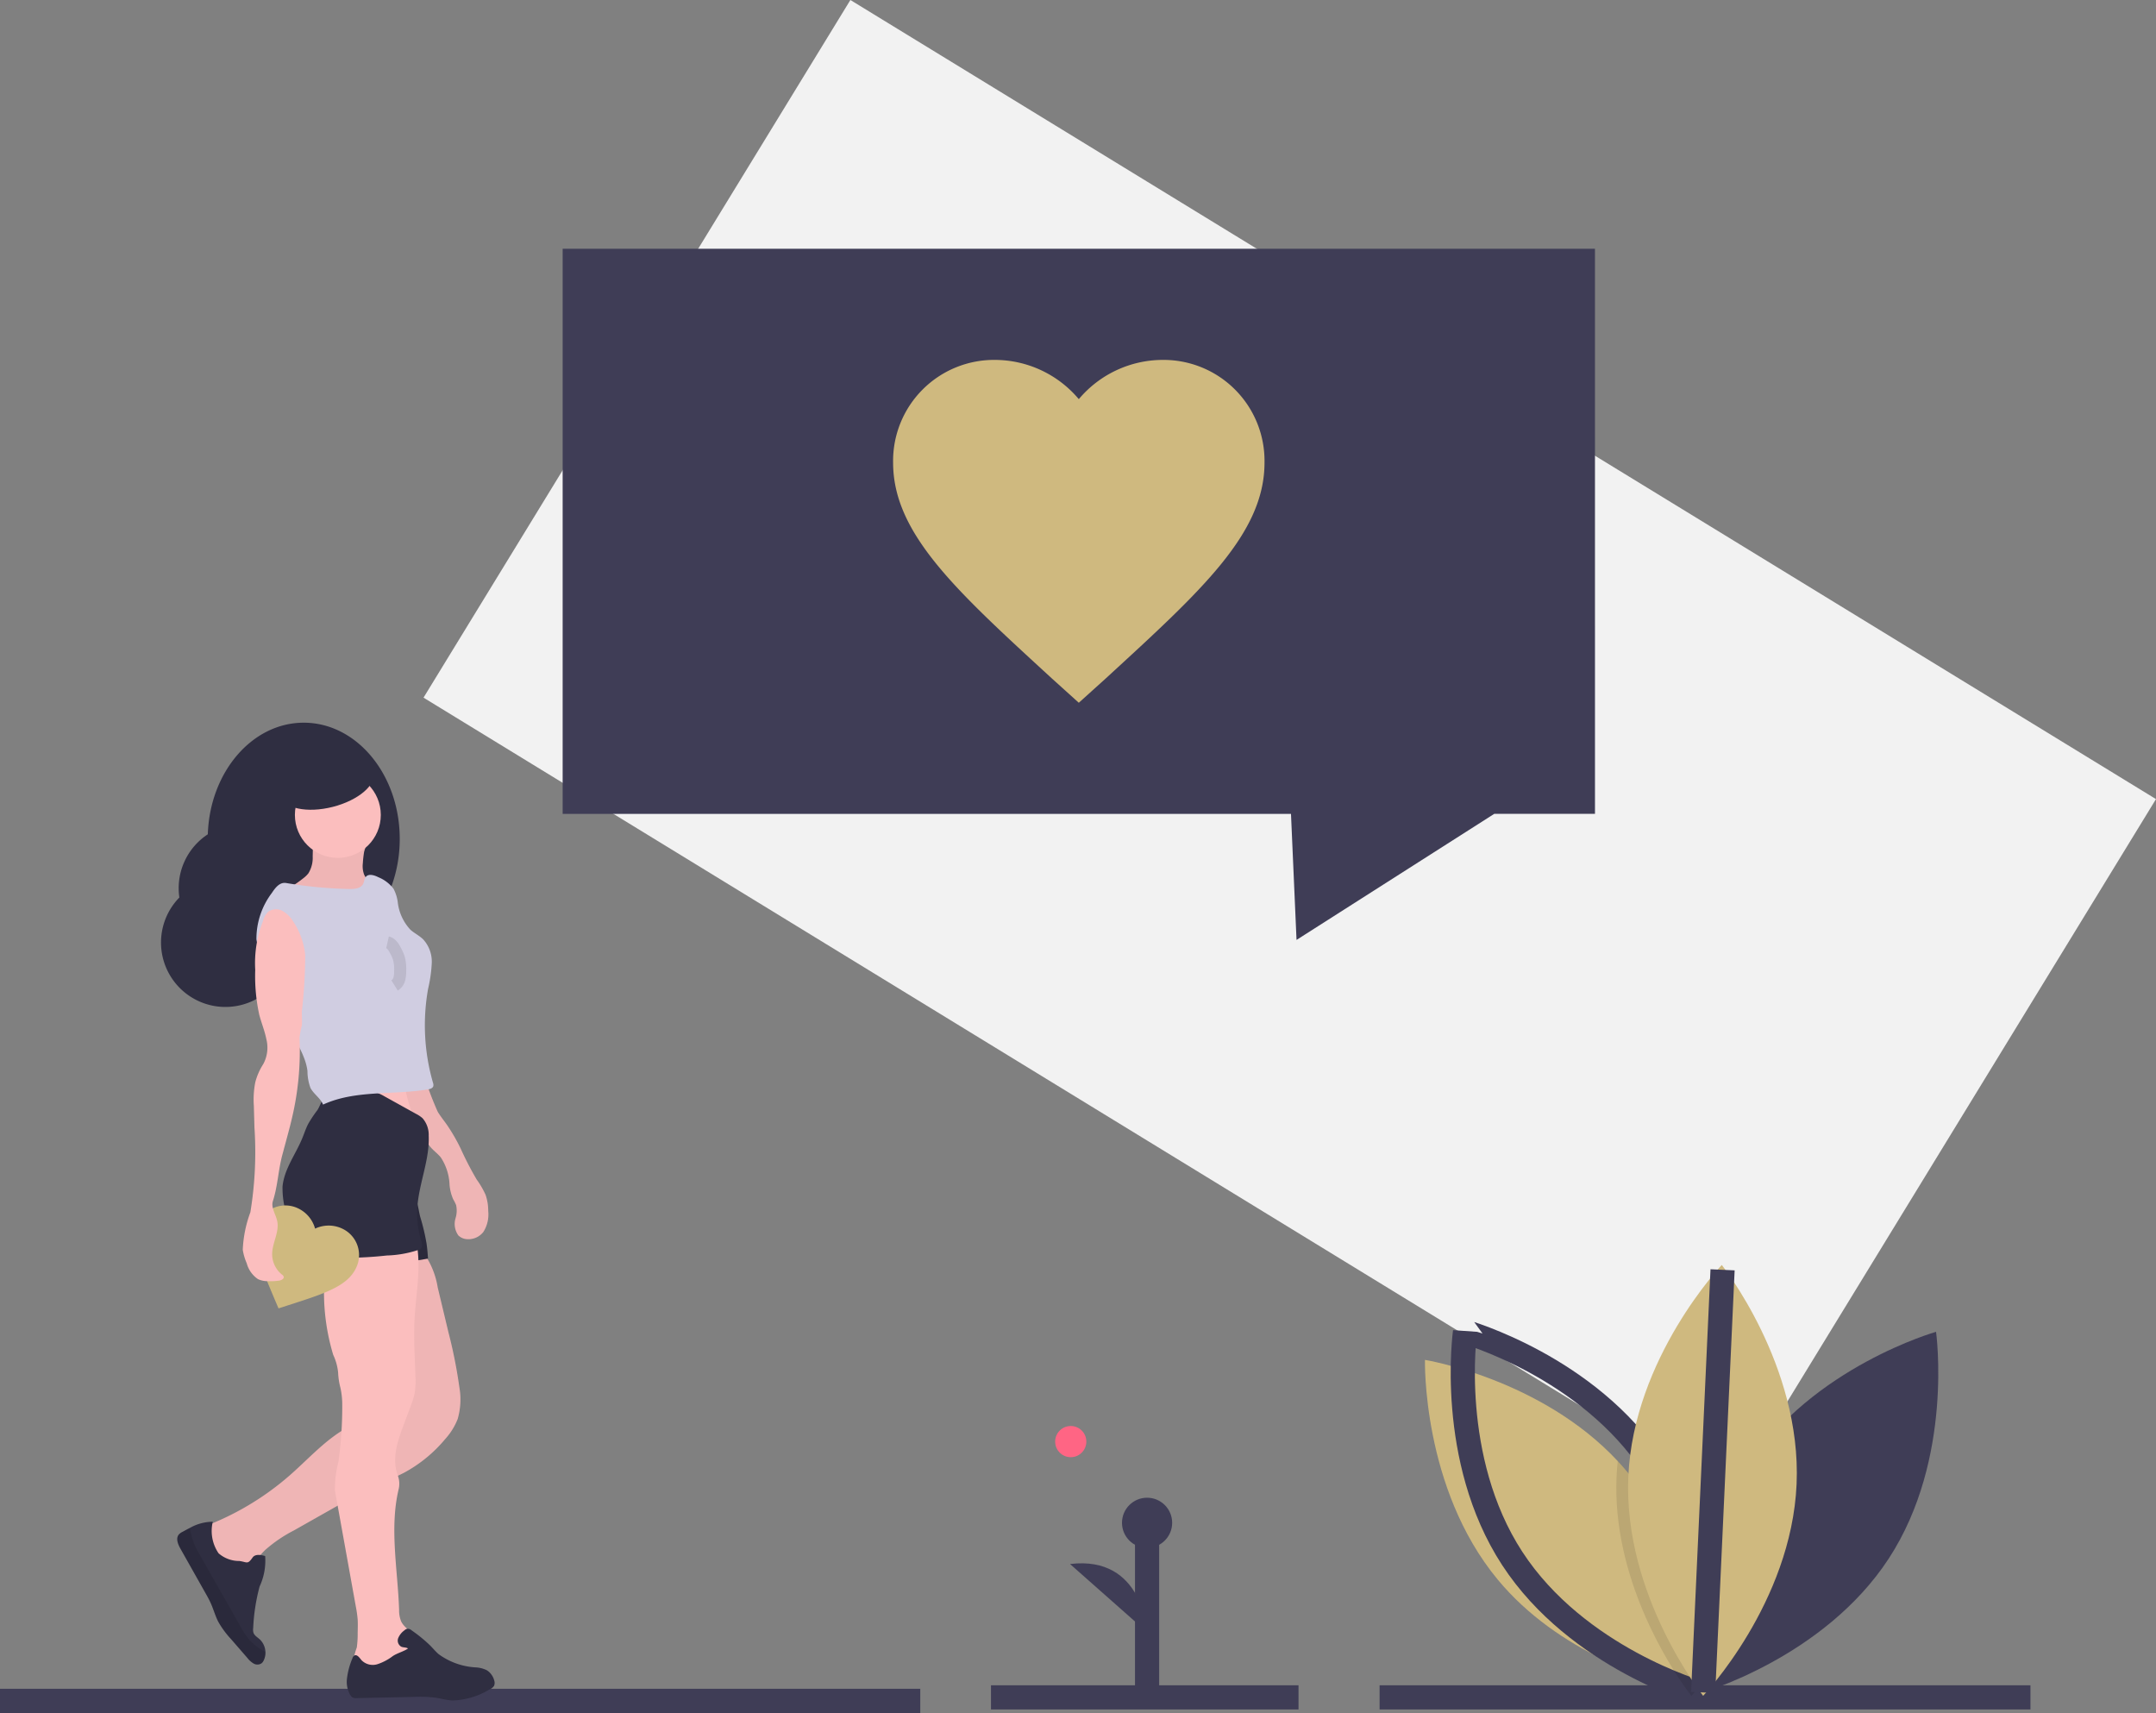 <svg xmlns="http://www.w3.org/2000/svg" width="178.434" height="141.747" viewBox="0 0 178.434 141.747"><rect x="0" y="0" width="178.434" height="141.747" fill="#808080" stroke="none"/><defs><style>.a{fill:#f2f2f2;}.b,.l{fill:#3f3d56;}.c,.j{fill:none;}.c,.l{stroke:#3f3d56;stroke-width:2px;}.c,.j,.l{stroke-miterlimit:10;}.d{fill:#cfb97f;}.e{fill:#2f2e41;}.f{fill:#fbbebe;}.g{opacity:0.05;}.h,.j{opacity:0.1;}.i{fill:#d0cde1;}.j{stroke:#000;}.k{fill:#ff6584;}</style></defs><g transform="translate(0 0)"><rect class="a" width="126.675" height="67.678" transform="matrix(0.853, 0.522, -0.522, 0.853, 70.379, 0)"/><path class="b" d="M321.436,104.318H236v46.763h60.278l.459,10.431,10.048-6.406,6.315-4.026h8.337Z" transform="translate(-189.434 -83.735)"/><line class="c" x2="76.163" transform="translate(0 140.747)"/><path class="d" d="M537.817,272.633l-2.229-2.011c-7.915-7.267-13.14-11.983-13.14-17.859a8.358,8.358,0,0,1,8.453-8.5,9.092,9.092,0,0,1,6.916,3.247,9.091,9.091,0,0,1,6.916-3.247,8.358,8.358,0,0,1,8.453,8.5c0,5.875-5.225,10.592-13.14,17.859Z" transform="translate(-448.533 -214.481)"/><path class="e" d="M216.888,410.885a5.328,5.328,0,0,1,2.355-5.229c.166-5.134,3.656-9.235,7.939-9.235,4.388,0,7.945,4.306,7.945,9.618s-3.557,9.618-7.945,9.618a6.645,6.645,0,0,1-1.232-.115,5.331,5.331,0,1,1-9.062-4.656Z" transform="translate(-202.044 -336.619)"/><path class="f" d="M271.625,446.964a2.019,2.019,0,0,0,.1.932c.183.423.632.8.5,1.245a.954.954,0,0,1-.667.539c-1.334.452-2.789.183-4.2.244a13.422,13.422,0,0,1-1.411.049,2.243,2.243,0,0,1-1.311-.457,11.216,11.216,0,0,0,2.062-1.3,2.3,2.3,0,0,0,.416-.4,2.435,2.435,0,0,0,.361-1.417q.024-.736,0-1.473,1.51-.016,3.02-.013c.323,0,1.31-.078,1.423.27.056.174-.16.683-.193.879A8.937,8.937,0,0,0,271.625,446.964Z" transform="translate(-241.596 -375.542)"/><path class="g" d="M271.625,446.964a2.019,2.019,0,0,0,.1.932c.183.423.632.8.5,1.245a.954.954,0,0,1-.667.539c-1.334.452-2.789.183-4.2.244a13.422,13.422,0,0,1-1.411.049,2.243,2.243,0,0,1-1.311-.457,11.216,11.216,0,0,0,2.062-1.3,2.3,2.3,0,0,0,.416-.4,2.435,2.435,0,0,0,.361-1.417q.024-.736,0-1.473,1.51-.016,3.02-.013c.323,0,1.31-.078,1.423.27.056.174-.16.683-.193.879A8.937,8.937,0,0,0,271.625,446.964Z" transform="translate(-241.596 -375.542)"/><path class="f" d="M297.318,545.748a6.782,6.782,0,0,1-.389,3.317,62.967,62.967,0,0,0-6.524-.343,3.632,3.632,0,0,0,.7-1.717,9.55,9.55,0,0,0,.011-1.757l4.229-.014a3.986,3.986,0,0,1,.925.069C296.678,545.4,296.9,545.671,297.318,545.748Z" transform="translate(-262.275 -456.066)"/><path class="f" d="M319.752,544.33c.217.356.479.683.721,1.023a14.878,14.878,0,0,1,1.176,2.021,26.712,26.712,0,0,0,1.325,2.56,7.133,7.133,0,0,1,.74,1.274,4.072,4.072,0,0,1,.215,1.332,2.706,2.706,0,0,1-.4,1.727,1.572,1.572,0,0,1-1.361.6,1.118,1.118,0,0,1-.709-.307,1.629,1.629,0,0,1-.225-1.453,2.12,2.12,0,0,0,.038-1.059,3.842,3.842,0,0,0-.244-.488,3.744,3.744,0,0,1-.3-1.2,4.4,4.4,0,0,0-.725-2.259c-.271-.334-.638-.58-.9-.917-.14-.177-.25-.376-.4-.545-.212-.24-.5-.424-.626-.72a2.876,2.876,0,0,1-.111-.6,4.257,4.257,0,0,0-.348-.922,11.792,11.792,0,0,1-.736-3.534,5.052,5.052,0,0,0,1.519-.3A25.9,25.9,0,0,0,319.752,544.33Z" transform="translate(-283.523 -452.329)"/><path class="g" d="M319.752,544.33c.217.356.479.683.721,1.023a14.878,14.878,0,0,1,1.176,2.021,26.712,26.712,0,0,0,1.325,2.56,7.133,7.133,0,0,1,.74,1.274,4.072,4.072,0,0,1,.215,1.332,2.706,2.706,0,0,1-.4,1.727,1.572,1.572,0,0,1-1.361.6,1.118,1.118,0,0,1-.709-.307,1.629,1.629,0,0,1-.225-1.453,2.12,2.12,0,0,0,.038-1.059,3.842,3.842,0,0,0-.244-.488,3.744,3.744,0,0,1-.3-1.2,4.4,4.4,0,0,0-.725-2.259c-.271-.334-.638-.58-.9-.917-.14-.177-.25-.376-.4-.545-.212-.24-.5-.424-.626-.72a2.876,2.876,0,0,1-.111-.6,4.257,4.257,0,0,0-.348-.922,11.792,11.792,0,0,1-.736-3.534,5.052,5.052,0,0,0,1.519-.3A25.9,25.9,0,0,0,319.752,544.33Z" transform="translate(-283.523 -452.329)"/><circle class="f" cx="3.555" cy="3.555" r="3.555" transform="translate(24.406 63.878)"/><path class="f" d="M249.5,610.87a6.74,6.74,0,0,1,1.173,2.858l.888,3.713a40.377,40.377,0,0,1,.908,4.57,5.8,5.8,0,0,1-.144,2.615,5.426,5.426,0,0,1-1.045,1.671,11.536,11.536,0,0,1-3.433,2.792c-.7.361-1.433.639-2.148.96-1.067.479-2.087,1.056-3.106,1.632l-3.833,2.167a11.566,11.566,0,0,0-2.338,1.587,5.8,5.8,0,0,0-1.433,2.171,1.091,1.091,0,0,1-.336.559.9.9,0,0,1-.766.023,4.474,4.474,0,0,1-3.056-4.478,23.229,23.229,0,0,0,7.657-4.478c1.711-1.506,3.253-3.3,5.34-4.216.913-.4,2.008-.705,2.435-1.606a3.284,3.284,0,0,0,.223-1.316,16.73,16.73,0,0,0-.161-3.7c-.2-1.027-.589-2.007-.882-3.011a32.913,32.913,0,0,1-.979-6.2,34.505,34.505,0,0,1,4.11-.243.466.466,0,0,1,.339.09.491.491,0,0,1,.105.269A3.269,3.269,0,0,0,249.5,610.87Z" transform="translate(-214.449 -507.201)"/><path class="g" d="M249.5,610.87a6.74,6.74,0,0,1,1.173,2.858l.888,3.713a40.377,40.377,0,0,1,.908,4.57,5.8,5.8,0,0,1-.144,2.615,5.426,5.426,0,0,1-1.045,1.671,11.536,11.536,0,0,1-3.433,2.792c-.7.361-1.433.639-2.148.96-1.067.479-2.087,1.056-3.106,1.632l-3.833,2.167a11.566,11.566,0,0,0-2.338,1.587,5.8,5.8,0,0,0-1.433,2.171,1.091,1.091,0,0,1-.336.559.9.9,0,0,1-.766.023,4.474,4.474,0,0,1-3.056-4.478,23.229,23.229,0,0,0,7.657-4.478c1.711-1.506,3.253-3.3,5.34-4.216.913-.4,2.008-.705,2.435-1.606a3.284,3.284,0,0,0,.223-1.316,16.73,16.73,0,0,0-.161-3.7c-.2-1.027-.589-2.007-.882-3.011a32.913,32.913,0,0,1-.979-6.2,34.505,34.505,0,0,1,4.11-.243.466.466,0,0,1,.339.09.491.491,0,0,1,.105.269A3.269,3.269,0,0,0,249.5,610.87Z" transform="translate(-214.449 -507.201)"/><path class="e" d="M222.45,733.768l2.063,3.659c.16.282.32.567.452.864.224.5.366,1.038.618,1.526a7.586,7.586,0,0,0,1.065,1.445l1.345,1.55a1.806,1.806,0,0,0,.519.462.618.618,0,0,0,.659-.03.685.685,0,0,0,.173-.237,1.454,1.454,0,0,0,.138-.707,1.51,1.51,0,0,0-.489-1.048c-.186-.163-.423-.3-.5-.53a.974.974,0,0,1-.022-.393A15.99,15.99,0,0,1,229,736.9a5.056,5.056,0,0,0,.461-2.522c-.36-.109-.827-.183-1.042.124-.419.6-.443.375-1.089.284a2.593,2.593,0,0,1-1.723-.635,3.271,3.271,0,0,1-.481-2.612,3.859,3.859,0,0,0-1.889.508c-.21.106-.416.218-.619.33a1.023,1.023,0,0,0-.3.216C222.047,732.919,222.244,733.4,222.45,733.768Z" transform="translate(-207.516 -605.617)"/><path class="e" d="M284.1,590.919a17.418,17.418,0,0,1,.521,2.2c.06.41.091.824.121,1.237a19.525,19.525,0,0,1-4.3.365l-6.012.065a12.811,12.811,0,0,1-.162-2.451,32.345,32.345,0,0,0,.507-4.012,37.1,37.1,0,0,1,4.991-.543,2.344,2.344,0,0,1,.906.085c.272.1.5.294.761.418.589.28,1.472.144,1.972.6C283.864,589.3,283.941,590.343,284.1,590.919Z" transform="translate(-249.319 -490.214)"/><path class="h" d="M284.1,590.919a17.418,17.418,0,0,1,.521,2.2c.06.41.091.824.121,1.237a19.525,19.525,0,0,1-4.3.365l-6.012.065a12.811,12.811,0,0,1-.162-2.451,32.345,32.345,0,0,0,.507-4.012,37.1,37.1,0,0,1,4.991-.543,2.344,2.344,0,0,1,.906.085c.272.1.5.294.761.418.589.28,1.472.144,1.972.6C283.864,589.3,283.941,590.343,284.1,590.919Z" transform="translate(-249.319 -490.214)"/><path class="f" d="M284.948,606.819c.453,2.14-.026,4.351-.137,6.536-.079,1.563.031,3.129.076,4.694a6.437,6.437,0,0,1-.061,1.346,6.823,6.823,0,0,1-.357,1.154l-.54,1.44c-.507,1.352-1.024,2.8-.507,4.213a1.974,1.974,0,0,1,.079,1.139c-.774,3.234-.076,6.668.034,9.99a2.409,2.409,0,0,0,.167.957c.276.584.957.868,1.314,1.406a1.868,1.868,0,0,1-.233,2.178,3.061,3.061,0,0,1-2.086.951,12.1,12.1,0,0,1-2.915-.312l-.106-.1a5.846,5.846,0,0,1,.359-1.962,8.244,8.244,0,0,0,.072-1.217c.007-.364.022-.728,0-1.091a10.036,10.036,0,0,0-.157-1.1l-.815-4.521-.176-.976-.732-4.06a8.731,8.731,0,0,1,.289-2.4,33.024,33.024,0,0,0,.313-4.828,6.378,6.378,0,0,0-.155-1.316,5.712,5.712,0,0,1-.184-1.223,4.443,4.443,0,0,0-.406-1.476,17.859,17.859,0,0,1-.765-5.211,3.981,3.981,0,0,0-.2-1.1,7.522,7.522,0,0,0-.927-1.442,1.921,1.921,0,0,1-.381-1.615c.288-.869,1.47-1.148,2.187-1.4a6.149,6.149,0,0,1,3.822-.13A13.193,13.193,0,0,1,284.948,606.819Z" transform="translate(-250.505 -504.126)"/><path class="e" d="M293.617,781.89a.542.542,0,0,0,.2.217.648.648,0,0,0,.31.045l4.772-.1a10.386,10.386,0,0,1,1.758.064c.464.07.919.2,1.387.233a6.272,6.272,0,0,0,3.092-.915.788.788,0,0,0,.378-.3.643.643,0,0,0,.007-.467,1.436,1.436,0,0,0-.531-.772c-.031-.021-.064-.042-.1-.061a2.356,2.356,0,0,0-.853-.222,5.74,5.74,0,0,1-3.114-1.1c-.243-.212-.449-.461-.673-.691a12.017,12.017,0,0,0-1.531-1.256.542.542,0,0,0-.4-.15.524.524,0,0,0-.22.127,1.51,1.51,0,0,0-.517.642.581.581,0,0,0,.256.715c.186.078.388.038.556.145-.344.249-.875.373-1.262.63a4.3,4.3,0,0,1-1.268.671,1.3,1.3,0,0,1-1.323-.335c-.164-.2-.372-.508-.595-.376a.42.42,0,0,0-.155.228,6.137,6.137,0,0,0-.453,1.694,2.19,2.19,0,0,0,.27,1.334Z" transform="translate(-264.625 -641.636)"/><path class="e" d="M273.143,551a3.122,3.122,0,0,1,.818.091,3.521,3.521,0,0,1,.731.335l2.613,1.449a2.48,2.48,0,0,1,.532.358,2.086,2.086,0,0,1,.508,1.442c.088,2.033-.83,3.983-.945,6.015a7.709,7.709,0,0,0,.323,2.683c.066.215.13.479-.027.639a.567.567,0,0,1-.206.118,9.055,9.055,0,0,1-2.613.461,31.041,31.041,0,0,1-6.5.042.758.758,0,0,1-.308-.089.779.779,0,0,1-.261-.378q-.408-.956-.8-1.918a7.272,7.272,0,0,1-.76-3.367c.138-1.438,1.081-2.651,1.632-3.987.164-.4.295-.812.494-1.195a10.2,10.2,0,0,1,.746-1.12c.212-.3.415-.979.674-1.19a4.032,4.032,0,0,1,1.608-.3,13.614,13.614,0,0,1,1.748-.091Z" transform="translate(-242.865 -460.701)"/><path class="h" d="M222.45,735.845l2.063,3.659c.16.282.32.567.452.864.224.5.366,1.038.618,1.526a7.592,7.592,0,0,0,1.065,1.445l1.345,1.55a1.807,1.807,0,0,0,.519.462.618.618,0,0,0,.659-.03.685.685,0,0,0,.173-.237,1.454,1.454,0,0,0,.138-.707,4.5,4.5,0,0,1-1.307-.964,6.455,6.455,0,0,1-.76-1.142l-.556-.976q-1.429-2.514-2.859-5.028a5.711,5.711,0,0,1-.763-2.137c-.21.106-.416.219-.619.33a1.024,1.024,0,0,0-.3.216C222.047,735,222.244,735.48,222.45,735.845Z" transform="translate(-207.516 -607.695)"/><path class="i" d="M257.8,460.925a35.524,35.524,0,0,0,5.23.495c.432.009.954-.043,1.146-.43.09-.181.084-.407.209-.565.235-.3.708-.151,1.047.021a2.98,2.98,0,0,1,1.251.951,3.228,3.228,0,0,1,.353,1.119,3.989,3.989,0,0,0,1.048,2.274c.329.295.741.487,1.057.8a2.721,2.721,0,0,1,.71,1.957,11.778,11.778,0,0,1-.3,2.114,17.135,17.135,0,0,0,.4,7.787.521.521,0,0,1,.028.281c-.051.182-.272.247-.458.278-2.9.477-6,.024-8.667,1.254-.222-.547-.771-.859-1.043-1.383a4.069,4.069,0,0,1-.248-1.4c-.158-1.285-.978-2.38-1.444-3.589A21.42,21.42,0,0,0,257,469.671c-.2-.348-.456-.666-.654-1.017a11.286,11.286,0,0,1-1.008-3.06,6.3,6.3,0,0,1,1.284-3.855C256.914,461.294,257.279,460.836,257.8,460.925Z" transform="translate(-234.117 -387.857)"/><path class="j" d="M310.382,488.546c.331.074.524.408.678.71a3.757,3.757,0,0,1,.261.592,3.472,3.472,0,0,1,.108,1.059,2.438,2.438,0,0,1-.072.672.886.886,0,0,1-.391.533" transform="translate(-278.311 -410.567)"/><path class="d" d="M256.923,607.4l-.343-.8c-1.2-2.862-2-4.73-1.3-6.272a2.414,2.414,0,0,1,3.244-1.213,2.626,2.626,0,0,1,1.424,1.686,2.626,2.626,0,0,1,2.207-.019,2.414,2.414,0,0,1,1.194,3.251c-.708,1.542-2.649,2.15-5.6,3.1Z" transform="translate(-233.871 -499.134)"/><ellipse class="e" cx="3.973" cy="1.961" rx="3.973" ry="1.961" transform="translate(22.727 63.95) rotate(-14.336)"/><path class="f" d="M254.787,478.459a6.093,6.093,0,0,0-1-2.784,2.4,2.4,0,0,0-.895-.869,1.106,1.106,0,0,0-1.187.092,1.707,1.707,0,0,0-.427.79,9.49,9.49,0,0,0-.628,4,15,15,0,0,0,.332,3.707c.178.682.453,1.339.589,2.031a2.861,2.861,0,0,1-.251,2.051,5.242,5.242,0,0,0-.665,1.509,7.4,7.4,0,0,0-.119,1.955l.05,1.8a30.72,30.72,0,0,1-.339,7.009,10.094,10.094,0,0,0-.628,3.1,4.528,4.528,0,0,0,.327,1.116,2.3,2.3,0,0,0,.935,1.316,1.885,1.885,0,0,0,.76.166,5.194,5.194,0,0,0,.974-.043c.2-.027.453-.16.386-.347a.382.382,0,0,0-.139-.155,2.173,2.173,0,0,1-.811-1.686c0-.93.609-1.825.42-2.735-.117-.564-.533-1.111-.358-1.661.4-1.239.444-2.571.782-3.827l.331-1.232c.2-.733.394-1.466.556-2.207a24.175,24.175,0,0,0,.533-6.252,8.759,8.759,0,0,1,.195-1.026c.032-.385-.007-.772,0-1.158A41.338,41.338,0,0,0,254.787,478.459Z" transform="translate(-229.527 -399.434)"/><circle class="k" cx="1.29" cy="1.29" r="1.29" transform="translate(87.327 118)"/><line class="c" x2="53.866" transform="translate(114.177 140.455)"/><line class="c" x2="25.453" transform="translate(82.015 140.455)"/><line class="l" y1="14.682" transform="translate(94.934 126.01)"/><circle class="b" cx="2.076" cy="2.076" r="2.076" transform="translate(92.858 123.934)"/><path class="b" d="M603.032,754.654s-.3-6.38-6.377-5.638" transform="translate(-508.098 -619.595)"/><path class="b" d="M864.27,663c-5.383,8.255-3.908,18.753-3.908,18.753s10.2-2.885,15.584-11.139,3.908-18.753,3.908-18.753S869.653,654.742,864.27,663Z" transform="translate(-719.624 -541.655)"/><path class="d" d="M768.29,691.117s-.131-.021-.372-.07c-.192-.039-.457-.095-.781-.171-2.891-.682-10.577-2.986-15.6-9.044-6.29-7.586-6.025-18.185-6.025-18.185s9.617,1.563,15.954,8.375q.412.439.8.91c5.473,6.6,5.983,15.482,6.023,17.677C768.294,690.939,768.29,691.117,768.29,691.117Z" transform="translate(-627.58 -551.119)"/><path class="c" d="M777.159,663c5.383,8.255,3.908,18.753,3.908,18.753s-10.2-2.885-15.584-11.139-3.908-18.753-3.908-18.753S771.776,654.742,777.159,663Z" transform="translate(-640.328 -541.655)"/><path class="h" d="M832.726,724.68c-.142.171-.268.318-.371.438-.229.261-.358.4-.358.4s-.157-.2-.422-.569c-1.454-2.027-6.131-9.234-5.77-17.559q.029-.655.1-1.3.412.439.8.91C832.175,713.6,832.685,722.485,832.726,724.68Z" transform="translate(-692.017 -585.189)"/><path class="d" d="M844.675,641.964c-.425,9.845-7.734,17.525-7.734,17.525s-6.619-8.282-6.193-18.127,7.734-17.525,7.734-17.525S845.1,632.118,844.675,641.964Z" transform="translate(-695.986 -519.163)"/><line class="c" y1="34.972" x2="1.607" transform="translate(140.956 105.075)"/></g></svg>